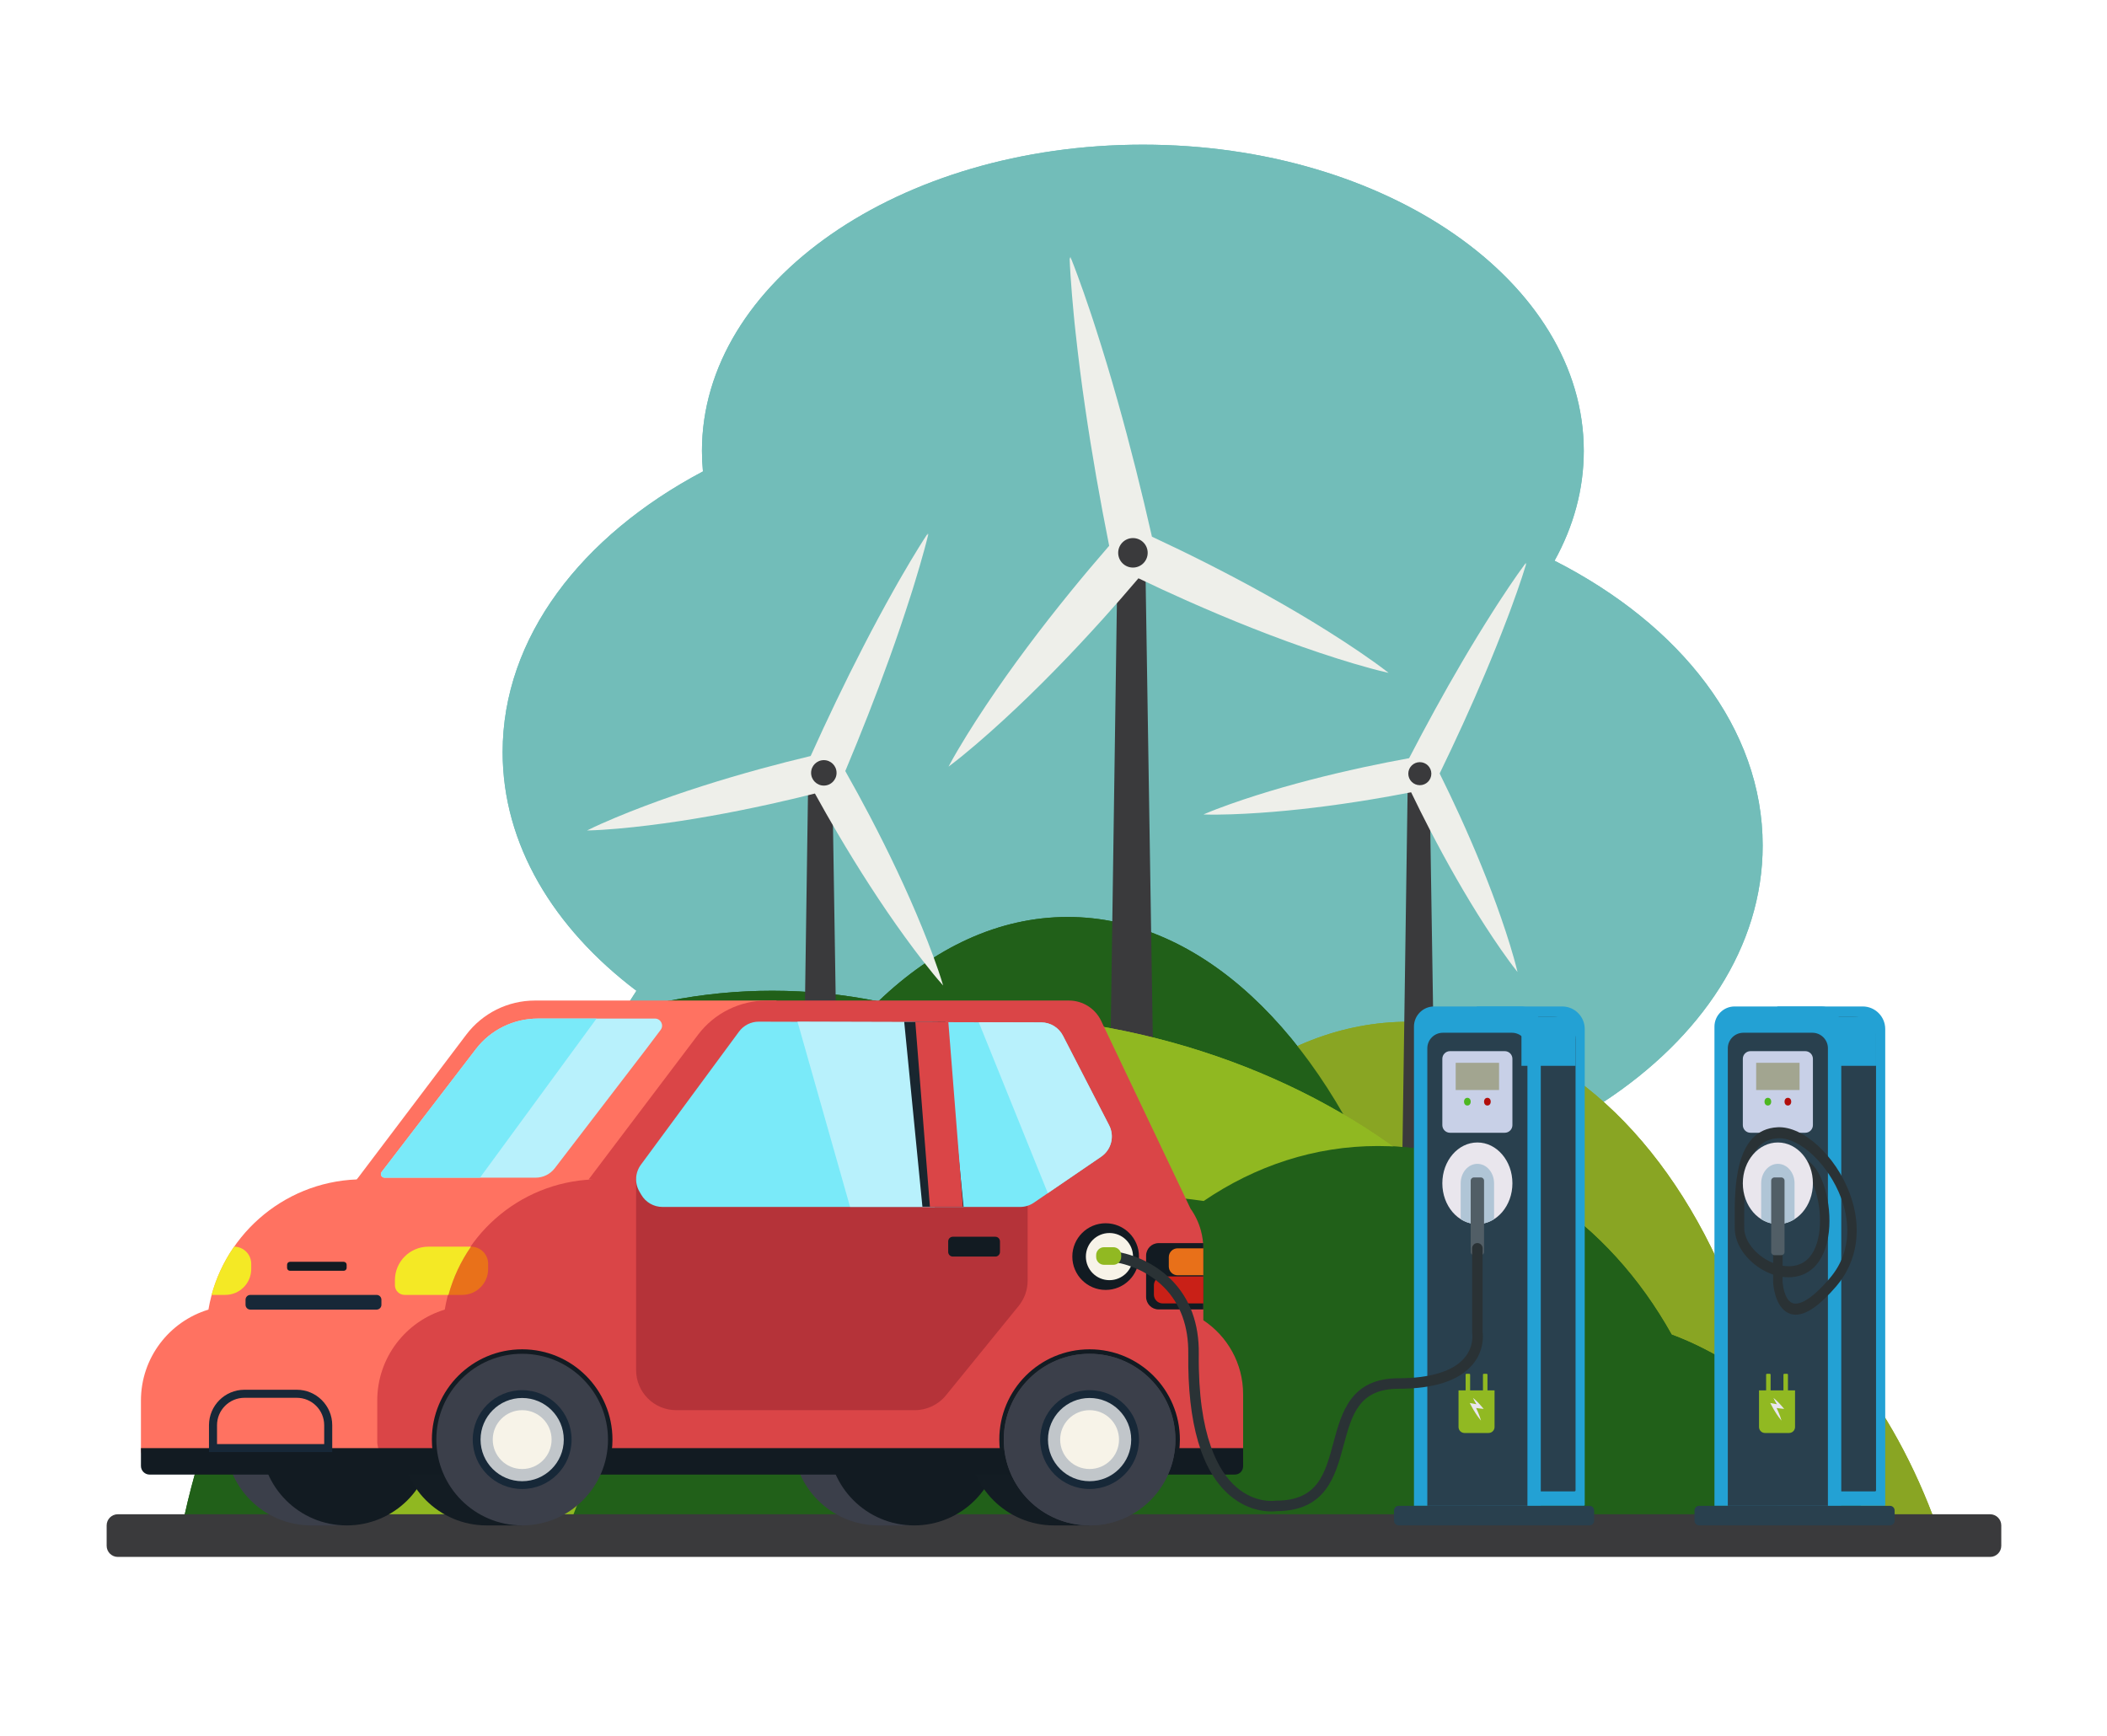 <?xml version="1.0" encoding="utf-8"?>
<!-- Generator: Adobe Illustrator 14.0.0, SVG Export Plug-In . SVG Version: 6.00 Build 43363)  -->
<!DOCTYPE svg PUBLIC "-//W3C//DTD SVG 1.1//EN" "http://www.w3.org/Graphics/SVG/1.1/DTD/svg11.dtd">
<svg version="1.1" xmlns="http://www.w3.org/2000/svg" xmlns:xlink="http://www.w3.org/1999/xlink" x="0px" y="0px" width="2272px"
	 height="1872px" viewBox="0 0 2272 1872" enable-background="new 0 0 2272 1872" xml:space="preserve">
<g id="back">
	<g>
		<rect fill="#FFFFFF" width="2272" height="1873"/>
	</g>
</g>
<g id="_x35_">
	<path fill="#72BDB9" d="M1900.701,911.818c0-126.123-88.35-237.909-224.402-307.138c20.344-36.767,31.501-76.698,31.501-118.44
		c0-182.387-212.862-330.24-475.441-330.24c-262.578,0-475.44,147.854-475.44,330.24c0,7.446,0.361,14.834,1.06,22.158
		C626.715,577.909,542,687.662,542,811.162c0,99.226,54.69,189.576,144.266,257.313c-32.037,48.354-49.912,102.168-49.912,158.886
		c0,210.137,245.249,380.486,547.778,380.486c302.53,0,547.779-170.35,547.779-380.486c0-13.151-0.961-26.146-2.836-38.955
		C1834.753,1119.042,1900.701,1020.781,1900.701,911.818z"/>
	<path fill="#72BDB9" d="M1900.701,911.818c0-126.123-88.35-237.909-224.402-307.138c20.344-36.767,31.501-76.698,31.501-118.44
		c0-182.387-212.862-330.24-475.441-330.24c-262.578,0-475.44,147.854-475.44,330.24c0,7.446,0.361,14.834,1.06,22.158
		C626.715,577.909,542,687.662,542,811.162c0,99.226,54.69,189.576,144.266,257.313c-32.037,48.354-49.912,102.168-49.912,158.886
		c0,210.137,245.249,380.486,547.778,380.486c302.53,0,547.779-170.35,547.779-380.486c0-13.151-0.961-26.146-2.836-38.955
		C1834.753,1119.042,1900.701,1020.781,1900.701,911.818z"/>
	<path fill="#89A523" d="M2084,1634c-49.495-129.986-132.426-229.587-232.033-274.531
		c-71.991-155.335-194.471-257.589-333.465-257.589c-71.801,0-139.192,27.294-197.497,75.087
		c-35.937-6.221-72.917-9.472-110.672-9.472c-295.168,0-543.101,198.317-612.862,466.505H2084z"/>
	<path fill="#216019" d="M1736,1634c-51.176-157.59-136.922-278.342-239.911-332.83c-74.436-188.322-201.073-312.29-344.787-312.29
		c-74.238,0-143.917,33.09-204.202,91.032c-37.156-7.542-75.392-11.483-114.43-11.483C527.48,1068.429,271.13,1308.86,199,1634H1736
		z"/>
	<path fill="#89A523" d="M2084,1634c-49.495-129.986-132.426-229.587-232.033-274.531
		c-71.991-155.335-194.471-257.589-333.465-257.589c-71.801,0-139.192,27.294-197.497,75.087
		c-35.937-6.221-72.917-9.472-110.672-9.472c-295.168,0-543.101,198.317-612.862,466.505H2084z"/>
	<path fill="#216019" d="M1736,1634c-51.176-157.59-136.922-278.342-239.911-332.83c-74.436-188.322-201.073-312.29-344.787-312.29
		c-74.238,0-143.917,33.09-204.202,91.032c-37.156-7.542-75.392-11.483-114.43-11.483C527.48,1068.429,271.13,1308.86,199,1634H1736
		z"/>
</g>
<g id="_x34_">
	<g>
		<polygon fill="#3A3A3C" points="1243.922,1172 1196.838,1172 1205.328,582.81 1234.66,582.81 		"/>
		<g>
			<path fill="#EEEFEA" d="M1465.84,702.902c-10.674-7.242-21.441-14.286-32.311-21.116c-21.716-13.708-43.769-26.703-66.077-39.161
				c-22.292-12.492-44.866-24.388-67.618-35.91c-19.077-9.633-38.316-18.923-57.681-27.952
				c-11.151-49.159-23.368-98.091-37.099-146.7c-7.319-26.089-15.188-52.062-23.513-77.937l-3.133-9.701l-3.24-9.678
				c-2.138-6.457-4.367-12.894-6.622-19.326c-4.531-12.859-9.175-25.694-14.318-38.423c0.033,0.917,0.085,1.829,0.122,2.745
				c-0.339-0.852-0.664-1.706-1.008-2.556c0.49,13.72,1.48,27.333,2.583,40.922c0.563,6.792,1.149,13.58,1.829,20.347l0.984,10.159
				l1.093,10.135c2.942,27.021,6.341,53.946,10.289,80.753c7.271,49.985,16.055,99.648,25.904,149.084
				c-14.002,16.137-27.786,32.46-41.281,49.031c-16.082,19.793-31.849,39.857-47.116,60.349
				c-15.294,20.468-30.138,41.322-44.382,62.689c-7.142,10.667-14.104,21.487-20.9,32.45c-6.776,10.979-13.4,22.09-19.53,33.624
				c10.455-7.83,20.415-16.082,30.224-24.465c9.789-8.399,19.411-16.942,28.854-25.638c18.926-17.358,37.252-35.229,55.127-53.486
				c17.902-18.233,35.306-36.896,52.394-55.828c12.944-14.375,25.662-28.944,38.188-43.679
				c17.443,8.351,34.994,16.473,52.674,24.324c23.319,10.325,46.816,20.275,70.597,29.63c23.763,9.389,47.781,18.24,72.138,26.379
				c12.167,4.093,24.435,7.973,36.797,11.654c12.373,3.658,24.833,7.135,37.57,10.024
				C1487.079,717.614,1476.502,710.167,1465.84,702.902z"/>
			<circle fill="#3A3A3C" cx="1221.653" cy="596.171" r="15.907"/>
		</g>
	</g>
	<g>
		<polygon fill="#3A3A3C" points="905.096,1328 864.455,1328 871.784,819.434 897.101,819.434 		"/>
		<g>
			<path fill="#EEEFEA" d="M1006.268,1030.968c-3.861-10.442-7.889-20.793-12.094-31.044c-8.37-20.525-17.336-40.719-26.75-60.663
				c-9.386-19.96-19.269-39.644-29.465-59.153c-8.563-16.339-17.412-32.519-26.479-48.577
				c16.839-40.119,32.816-80.614,47.569-121.642c7.953-21.995,15.462-44.183,22.602-66.532l2.668-8.385l2.581-8.423
				c1.74-5.607,3.404-11.247,5.048-16.895c3.271-11.304,6.452-22.648,9.228-34.168c-0.437,0.66-0.859,1.327-1.292,1.988
				c0.189-0.768,0.39-1.531,0.575-2.301c-6.542,9.881-12.678,19.938-18.723,30.035c-3.015,5.052-6.009,10.113-8.927,15.207
				l-4.407,7.628l-4.319,7.666c-11.494,20.453-22.62,41.067-33.301,61.875c-19.98,38.752-38.735,78.037-56.628,117.698
				c-17.932,4.305-35.804,8.851-53.598,13.715c-21.228,5.83-42.369,12.006-63.374,18.736c-21.013,6.698-41.903,13.894-62.63,21.75
				c-10.369,3.907-20.688,8.011-30.963,12.3c-10.27,4.31-20.497,8.788-30.59,13.812c11.271-0.251,22.408-1.048,33.503-2.013
				c11.09-0.986,22.134-2.156,33.13-3.524c22.002-2.692,43.841-6.045,65.556-9.896c21.724-3.82,43.311-8.192,64.812-12.912
				c16.305-3.599,32.548-7.448,48.74-11.509c8.059,14.618,16.309,29.13,24.784,43.517c11.195,18.954,22.703,37.734,34.708,56.238
				c11.977,18.52,24.402,36.789,37.422,54.729c6.491,8.979,13.159,17.861,19.993,26.651c6.853,8.778,13.858,17.473,21.354,25.894
				C1013.8,1051.959,1010.109,1041.421,1006.268,1030.968z"/>
			<circle fill="#3A3A3C" cx="888.346" cy="833.467" r="13.73"/>
		</g>
	</g>
	<g>
		<polygon fill="#3A3A3C" points="1548.397,1284 1511.63,1284 1518.261,823.908 1541.165,823.908 		"/>
		<g>
			<path fill="#EEEFEA" d="M1628.219,1018.965c-2.976-9.623-6.104-19.171-9.399-28.638c-6.553-18.952-13.66-37.635-21.185-56.114
				c-7.498-18.492-15.459-36.759-23.71-54.884c-6.933-15.18-14.132-30.231-21.533-45.183
				c17.184-35.414,33.606-71.209,48.948-107.547c8.266-19.479,16.139-39.154,23.687-58.992l2.822-7.443l2.746-7.482
				c1.847-4.979,3.628-9.992,5.391-15.014c3.511-10.051,6.941-20.143,10.015-30.413c-0.428,0.575-0.841,1.156-1.265,1.732
				c0.208-0.684,0.427-1.363,0.633-2.05c-6.395,8.604-12.433,17.388-18.39,26.212c-2.972,4.416-5.925,8.84-8.812,13.298
				l-4.355,6.674l-4.279,6.713c-11.388,17.912-22.451,35.986-33.122,54.258c-19.953,34.025-38.825,68.592-56.938,103.54
				c-16.41,3.007-32.779,6.236-49.092,9.756c-19.462,4.223-38.864,8.764-58.17,13.811c-19.311,5.018-38.535,10.492-57.645,16.571
				c-9.559,3.02-19.083,6.22-28.575,9.589c-9.488,3.389-18.948,6.932-28.313,10.973c10.194,0.327,20.294,0.155,30.364-0.171
				c10.066-0.346,20.101-0.861,30.101-1.556c20.008-1.351,39.9-3.307,59.707-5.719c19.812-2.383,39.526-5.272,59.182-8.479
				c14.906-2.45,29.769-5.128,44.595-8.001c6.562,13.602,13.301,27.116,20.25,40.529c9.182,17.672,18.654,35.203,28.59,52.507
				c9.909,17.318,20.235,34.433,31.115,51.278c5.423,8.431,11.01,16.782,16.752,25.058c5.76,8.267,11.66,16.465,18.018,24.44
				C1633.991,1038.297,1631.176,1028.597,1628.219,1018.965z"/>
			<circle fill="#3A3A3C" cx="1531.008" cy="834.342" r="12.422"/>
		</g>
	</g>
</g>
<g id="_x33_">
	<path fill="#90B821" d="M1741.643,1667c-0.332-316.505-315.279-573-703.744-573c-388.464,0-703.412,256.495-703.744,573H1741.643z"
		/>
	<path fill="#216019" d="M2023,1656c-47.031-102.627-125.834-181.264-220.482-216.748
		c-68.407-122.641-184.789-203.372-316.865-203.372c-68.227,0-132.263,21.549-187.666,59.282
		c-34.146-4.911-69.286-7.478-105.162-7.478c-280.475,0-516.064,156.575-582.354,368.315H2023z"/>
	<path fill="#90B821" d="M1741.643,1667c-0.332-316.505-315.279-573-703.744-573c-388.464,0-703.412,256.495-703.744,573H1741.643z"
		/>
	<path fill="#216019" d="M2023,1656c-47.031-102.627-125.834-181.264-220.482-216.748
		c-68.407-122.641-184.789-203.372-316.865-203.372c-68.227,0-132.263,21.549-187.666,59.282
		c-34.146-4.911-69.286-7.478-105.162-7.478c-280.475,0-516.064,156.575-582.354,368.315H2023z"/>
</g>
<g id="_x32_">
	<path fill="#3A3A3C" d="M2146,1679H127c-6.6,0-12-5.4-12-12v-22c0-6.6,5.4-12,12-12h2019c6.6,0,12,5.4,12,12v22
		C2158,1673.6,2152.6,1679,2146,1679z"/>
	<g>
		<g>
			<g>
				<g>
					<path fill="#3B3F4A" d="M1040.038,1552.479c0-37.473-22.282-69.72-54.309-84.277v-8.276h-38.245
						c-51.116,0-92.554,41.438-92.554,92.554s41.438,92.554,92.554,92.554h38.245v-8.276
						C1017.755,1622.198,1040.038,1589.951,1040.038,1552.479z"/>
				</g>
				<g>
					<circle fill="#121B22" cx="985.729" cy="1552.479" r="92.554"/>
				</g>
				<g>
					<circle fill="#121B22" cx="985.729" cy="1552.479" r="53.289"/>
				</g>
				<g>
					<circle fill="#121B22" cx="985.729" cy="1552.479" r="44.875"/>
				</g>
				<g>
					<circle fill="#121B22" cx="985.729" cy="1552.479" r="31.731"/>
				</g>
			</g>
		</g>
		<g>
			<g>
				<g>
					<path fill="#3B3F4A" d="M428.18,1552.479c0-37.473-22.283-69.72-54.309-84.277v-8.276h-38.246
						c-51.116,0-92.554,41.438-92.554,92.554s41.438,92.554,92.554,92.554h38.246v-8.276
						C405.897,1622.198,428.18,1589.951,428.18,1552.479z"/>
				</g>
				<g>
					<circle fill="#121B22" cx="373.871" cy="1552.479" r="92.554"/>
				</g>
				<g>
					<circle fill="#121B22" cx="373.872" cy="1552.479" r="53.289"/>
				</g>
				<g>
					<circle fill="#121B22" cx="373.872" cy="1552.479" r="44.875"/>
				</g>
				<g>
					<circle fill="#121B22" cx="373.871" cy="1552.479" r="31.731"/>
				</g>
			</g>
		</g>
		<g>
			<rect x="460.237" y="1445.394" fill="#121B22" width="211.115" height="130.545"/>
			<rect x="1069.359" y="1445.394" fill="#121B22" width="211.115" height="130.545"/>
		</g>
		<path fill="#FF7261" d="M837.332,1079H576.776c-29.081,0-56.48,13.634-74.019,36.83l-117.996,156.068
			c-80.664,3.111-146.824,62.735-160.012,140.405c-42.111,12.741-72.775,51.835-72.775,98.104v53.16
			c0,7.394,5.993,13.387,13.387,13.387h304.815v-136.153h177.881l4.166-168.988l175.929-0.057L837.332,1079z"/>
		<g>
			<path fill="#131C23" d="M1229.225,1552.479c0-37.473-22.282-69.72-54.309-84.277v-8.276h-38.245
				c-51.116,0-92.554,41.438-92.554,92.554s41.438,92.554,92.554,92.554h38.245v-8.276
				C1206.942,1622.198,1229.225,1589.951,1229.225,1552.479z"/>
		</g>
		<g>
			<path fill="#131C23" d="M617.368,1552.479c0-37.473-22.283-69.72-54.309-84.277v-8.276h-38.246
				c-51.116,0-92.554,41.438-92.554,92.554s41.438,92.554,92.554,92.554h38.246v-8.276
				C595.085,1622.198,617.368,1589.951,617.368,1552.479z"/>
		</g>
		<path fill="#DA4547" d="M1297.567,1423.768v-77.05c0-6.888-0.948-13.552-2.688-19.888h0.017l-0.04-0.082
			c-2.349-8.514-6.158-16.416-11.147-23.428l-96.45-202.693c-6.453-13.232-19.887-21.627-34.608-21.627h-100.119h-20.227H914.433
			h-12.238h-30.26h-45.188c-29.081,0-56.48,13.633-74.018,36.83l-117.997,156.068l4.908-0.003
			c-80.693,3.083-146.884,62.718-160.076,140.408c-42.11,12.741-72.775,51.835-72.775,98.104v44.365
			c0,12.251,9.931,22.182,22.182,22.182h39.83c-2.025-7.82-3.106-16.022-3.106-24.477c0-53.773,43.592-97.365,97.365-97.365
			c53.773,0,97.365,43.592,97.365,97.365c0,8.454-1.081,16.656-3.106,24.477h67.672h307.314h48.354
			c-2.025-7.82-3.106-16.022-3.106-24.477c0-53.773,43.592-97.365,97.365-97.365c53.772,0,97.364,43.592,97.364,97.365
			c0,8.454-1.081,16.656-3.106,24.477h71.284v-73.431C1340.459,1470.207,1323.408,1440.885,1297.567,1423.768z"/>
		<path fill="#B53339" d="M685.924,1270.021v207.508c0,23.869,19.349,43.218,43.218,43.218h257.319
			c13.007,0,25.322-5.858,33.529-15.949l78.436-96.445c6.268-7.706,9.688-17.335,9.688-27.269v-111.063H685.924z"/>
		<path fill="#121B22" d="M1331.563,1590.217H161.307c-5.154,0-9.333-4.179-9.333-9.334v-19.223h1188.485v19.659
			C1340.459,1586.233,1336.477,1590.217,1331.563,1590.217z"/>
		<g>
			<circle fill="#3B3F4A" cx="563.059" cy="1552.479" r="92.554"/>
			<circle fill="#172838" cx="563.059" cy="1552.479" r="53.289"/>
			<circle fill="#C1C6CA" cx="563.059" cy="1552.479" r="44.875"/>
			<circle fill="#F7F3E8" cx="563.059" cy="1552.479" r="31.731"/>
		</g>
		<g>
			<circle fill="#3B3F4A" cx="1174.917" cy="1552.479" r="92.554"/>
			<circle fill="#172838" cx="1174.917" cy="1552.479" r="53.289"/>
			<circle fill="#C1C6CA" cx="1174.917" cy="1552.479" r="44.875"/>
			<circle fill="#F7F3E8" cx="1174.917" cy="1552.479" r="31.731"/>
		</g>
		<g>
			<circle fill="#3B3F4A" cx="1174.917" cy="1552.479" r="92.554"/>
			<circle fill="#172838" cx="1174.917" cy="1552.479" r="53.289"/>
			<circle fill="#C1C6CA" cx="1174.917" cy="1552.479" r="44.875"/>
			<circle fill="#F7F3E8" cx="1174.917" cy="1552.479" r="31.731"/>
		</g>
		<g>
			<path fill="#172838" d="M358.251,1565.997H225.349v-29.044c0-21.075,17.147-38.222,38.223-38.222h56.457
				c21.075,0,38.223,17.146,38.223,38.222V1565.997z M234.022,1557.323h115.555v-20.37c0-16.293-13.256-29.548-29.549-29.548
				h-56.457c-16.293,0-29.549,13.255-29.549,29.548V1557.323z"/>
		</g>
		<path fill="#E9711A" d="M498.453,1396.439c15.419,0,27.919-12.5,27.919-27.919v-5.586c0-10.222-8.287-18.509-18.509-18.509l0,0
			c-10.864,15.624-19.158,33.16-24.273,52.014H498.453z"/>
		<path fill="#F4E925" d="M461.963,1344.426c-19.941,0-36.107,16.166-36.107,36.107v5.473c0,5.763,4.671,10.434,10.434,10.434h47.3
			c5.115-18.854,13.409-36.39,24.273-52.014H461.963z"/>
		<path fill="#F4E925" d="M242.974,1396.439c15.419,0,27.919-12.5,27.919-27.919v-5.586c0-10.222-8.287-18.509-18.509-18.509l0,0
			c-10.864,15.624-19.158,33.16-24.273,52.014H242.974z"/>
		<path fill="#B8F1FC" d="M712.378,1110.649c3.785-5.018,0.205-12.201-6.08-12.201H580.056c-26.242,0-50.966,12.126-66.792,32.759
			l-101.726,132.622c-1.942,2.532-0.137,6.192,3.055,6.192h162.996c8.083,0,15.707-3.76,20.626-10.174l97.919-127.66
			L712.378,1110.649z"/>
		<path fill="#7AEAF9" d="M689.505,1285.016l1.998,3.437c4.73,8.135,13.43,13.139,22.839,13.139h385.609
			c5.318,0,10.512-1.604,14.903-4.604l72.521-49.541c11.008-7.521,14.688-22.063,8.583-33.915l-49.768-96.604
			c-4.519-8.771-13.547-14.293-23.413-14.319l-304.558-0.84c-8.419-0.023-16.345,3.968-21.34,10.745L691.076,1256.06
			C684.829,1264.536,684.211,1275.913,689.505,1285.016z"/>
		<g>
			<polygon fill="#B8F1FC" points="1011.32,1102.241 859.964,1101.824 916.639,1301.533 1007.881,1301.533 			"/>
			<path fill="#B8F1FC" d="M1195.958,1213.473l-49.768-96.604c-4.519-8.771-13.547-14.293-23.413-14.32l-67.393-0.186
				l74.472,184.317l57.519-39.293C1198.383,1239.867,1202.063,1225.324,1195.958,1213.473z"/>
		</g>
		<polygon fill="#19262F" points="994.648,1301.358 1039.018,1301.358 1019.401,1102.115 975.021,1101.999 		"/>
		<polygon fill="#DA4547" points="1002.741,1301.358 1038.354,1301.358 1022.609,1102.115 986.986,1101.999 		"/>
		<path fill="#7AEAF9" d="M643.236,1098.448h-63.181c-26.242,0-50.966,12.126-66.792,32.759l-101.726,132.622
			c-1.942,2.533-0.137,6.192,3.055,6.192H517.6L643.236,1098.448z"/>
		<path fill="#121B22" d="M1073.283,1355.111h-45.838c-2.762,0-5-2.238-5-5v-11.395c0-2.761,2.238-5,5-5h45.838c2.761,0,5,2.239,5,5
			v11.395C1078.283,1352.873,1076.044,1355.111,1073.283,1355.111z"/>
		<path fill="#121B22" d="M1249.354,1412.12h48.213v-71.519h-48.213c-7.456,0-13.5,6.044-13.5,13.5v44.519
			C1235.854,1406.076,1241.898,1412.12,1249.354,1412.12z"/>
		<path fill="#C92017" d="M1253.769,1405.619h43.799v-29.067h-43.799c-5.247,0-9.5,4.254-9.5,9.5v10.067
			C1244.269,1401.365,1248.521,1405.619,1253.769,1405.619z"/>
		<path fill="#E87019" d="M1269.831,1375.277h27.736v-29.066h-27.736c-5.246,0-9.5,4.253-9.5,9.5v10.066
			C1260.331,1371.024,1264.585,1375.277,1269.831,1375.277z"/>
		<path fill="#121B22" d="M370.635,1370.433h-57.919c-1.749,0-3.167-1.417-3.167-3.166v-3.356c0-1.748,1.417-3.166,3.167-3.166
			h57.919c1.749,0,3.167,1.418,3.167,3.166v3.356C373.802,1369.016,372.384,1370.433,370.635,1370.433z"/>
		<path fill="#172838" d="M406.098,1396.439H269.958c-2.864,0-5.185,2.322-5.185,5.186v5.494c0,2.863,2.321,5.185,5.185,5.185
			h136.139c2.863,0,5.185-2.321,5.185-5.185v-5.494C411.283,1398.762,408.961,1396.439,406.098,1396.439z"/>
		<circle fill="#121B22" cx="1192.249" cy="1355.129" r="35.957"/>
		<circle fill="#F7F3E8" cx="1196.328" cy="1355.129" r="25.425"/>
	</g>
</g>
<g id="_x31_">
	<g>
		<g>
			<path fill="#23A1D4" d="M2031.898,1623.909h-114.747c-0.529,0-0.959-0.429-0.959-0.958v-536.612c0-0.529,0.43-0.958,0.959-0.958
				h91.385c13.432,0,24.32,10.889,24.32,24.32v513.25C2032.856,1623.48,2032.428,1623.909,2031.898,1623.909z"/>
			<path fill="#29404E" d="M2021.84,1608.313h-114.422c-0.619,0-1.121-0.502-1.121-1.121v-509.789c0-0.619,0.502-1.121,1.121-1.121
				h91.061c13.521,0,24.482,10.962,24.482,24.483v486.427C2022.961,1607.812,2022.459,1608.313,2021.84,1608.313z"/>
			<path fill="#23A1D4" d="M2002.621,1096.282h-37.992v53.129h58.332v-32.79C2022.961,1105.389,2013.854,1096.282,2002.621,1096.282
				z"/>
			<path fill="#23A1D4" d="M1848.721,1623.909h136.743v-516.778c0-12.012-9.737-21.75-21.75-21.75h-93.243
				c-12.012,0-21.75,9.738-21.75,21.75V1623.909z"/>
			<path fill="#29404E" d="M1863.114,1623.909h107.955v-493.382c0-9.28-7.522-16.803-16.802-16.803h-74.351
				c-9.279,0-16.803,7.522-16.803,16.803V1623.909z"/>
			<path fill="#C8D0E7" d="M1887.559,1221.585h59.068c4.556,0,8.25-3.694,8.25-8.25v-71.509c0-4.557-3.694-8.25-8.25-8.25h-59.068
				c-4.557,0-8.25,3.693-8.25,8.25v71.509C1879.309,1217.891,1883.002,1221.585,1887.559,1221.585z"/>
			<rect x="1893.702" y="1146.148" fill="#A2A590" width="46.78" height="29.336"/>
			<g>
				<ellipse fill="#B10D0B" cx="1927.888" cy="1188.058" rx="3.599" ry="4.19"/>
				<ellipse fill="#4CB720" cx="1906.297" cy="1188.058" rx="3.599" ry="4.19"/>
			</g>
			<g>
				<g>
					<g>
						<g>
							<path fill="#91B922" d="M1905.219,1512.757h3.249c0.445,0,0.807-0.36,0.807-0.806v-29.606c0-0.445-0.361-0.806-0.807-0.806
								h-3.249c-0.445,0-0.807,0.36-0.807,0.806v29.606C1904.412,1512.396,1904.773,1512.757,1905.219,1512.757z"/>
						</g>
						<g>
							<path fill="#91B922" d="M1923.917,1512.757h3.25c0.445,0,0.806-0.36,0.806-0.806v-29.606c0-0.445-0.36-0.806-0.806-0.806
								h-3.25c-0.444,0-0.806,0.36-0.806,0.806v29.606C1923.111,1512.396,1923.473,1512.757,1923.917,1512.757z"/>
						</g>
						<g>
							<path fill="#91B922" d="M1903.211,1545.353h25.964c3.557,0,6.439-2.884,6.439-6.44v-39.539h-38.844v39.539
								C1896.771,1542.469,1899.654,1545.353,1903.211,1545.353z"/>
						</g>
					</g>
				</g>
				<g>
					<g>
						<path fill="#E9E6ED" d="M1912.351,1507.53c0.883,1.97,1.901,3.797,2.951,5.593c0.527,0.895,1.07,1.773,1.621,2.644
							c0.557,0.864,1.116,1.725,1.693,2.567l1.405-2.985c-0.61-0.173-1.225-0.32-1.837-0.476c-0.612-0.16-1.229-0.291-1.844-0.434
							c-0.614-0.146-1.232-0.268-1.85-0.395c-0.616-0.132-1.234-0.248-1.854-0.358l-3.767-0.669l1.998,3.736
							c0.363,0.679,0.733,1.352,1.115,2.017c0.373,0.67,0.759,1.332,1.149,1.99c0.774,1.321,1.585,2.616,2.413,3.898
							c0.835,1.278,1.697,2.536,2.598,3.767c0.904,1.228,1.834,2.438,2.86,3.578c-0.416-1.58-0.929-3.089-1.467-4.58
							c-0.542-1.488-1.121-2.951-1.729-4.392c-0.614-1.437-1.246-2.86-1.913-4.259c-0.33-0.702-0.666-1.399-1.014-2.089
							c-0.34-0.694-0.69-1.382-1.049-2.063l-1.769,3.067c0.616,0.13,1.234,0.254,1.854,0.361c0.619,0.112,1.237,0.231,1.859,0.325
							c0.621,0.098,1.241,0.206,1.865,0.286c0.623,0.085,1.244,0.178,1.87,0.244l4.413,0.471l-3.008-3.456
							c-0.658-0.757-1.335-1.495-2.015-2.23c-0.685-0.729-1.379-1.45-2.087-2.155
							C1915.394,1510.131,1913.939,1508.76,1912.351,1507.53z"/>
					</g>
				</g>
			</g>
			<g>
				<path fill="#2A3235" d="M1936.369,1417.778c11.683,0,26.077-10.115,43.705-30.644c23.05-26.846,28.314-63.408,14.44-100.312
					c-15.237-40.527-50.084-72.53-77.626-71.173c-46.967,2.188-46.54,66.896-46.312,101.659c0.018,2.441,0.031,4.769,0.031,6.952
					c0,21.294,17.191,39.117,34.229,47.335c2.39,1.154,4.779,2.135,7.154,2.942l0.011,8.777c0.06,1.068,1.623,26.229,16.792,32.889
					C1931.183,1417.252,1933.705,1417.778,1936.369,1417.778z M1918.562,1227.49c23.174,0,53.385,28.925,66.608,64.1
					c7.109,18.912,14.966,55.38-12.31,87.143c-23.938,27.881-35.632,28.479-40.468,26.356c-8.513-3.738-10.064-20.639-10.199-22.393
					v-5.712c14.248,1.965,27.335-2.474,36.29-12.899c17.787-20.717,17.204-60.528,7.621-87.471
					c-6.203-17.44-15.542-27.443-25.622-27.443v11.881c5.581,0,11.787,7.705,16.198,20.109c8.435,23.713,8.716,58.071-5.411,74.521
					c-7.813,9.1-18.757,11.009-29.076,9.28v-28.129h-10.202v25.225c-1.11-0.447-2.198-0.929-3.252-1.437
					c-16.444-7.934-27.929-22.886-27.929-36.36c0-2.213-0.016-4.568-0.032-7.042c-0.295-44.514,2.282-88.104,36.518-89.701
					C1917.714,1227.5,1918.138,1227.49,1918.562,1227.49z"/>
			</g>
			<ellipse fill="#E9E6ED" cx="1917.093" cy="1276.066" rx="37.784" ry="44.004"/>
			<path fill="#B0C5D6" d="M1917.092,1255.111c9.938,0,17.993,9.382,17.993,20.955v38.703c-5.35,3.38-11.479,5.301-17.993,5.301
				c-6.514,0-12.643-1.921-17.992-5.301v-38.703C1899.1,1264.493,1907.155,1255.111,1917.092,1255.111z"/>
			<path fill="#515E66" d="M1913.33,1353.598h7.524c1.897,0,3.435-1.538,3.435-3.435v-76.948c0-1.897-1.537-3.436-3.435-3.436
				h-7.524c-1.896,0-3.435,1.538-3.435,3.436v76.948C1909.896,1352.06,1911.434,1353.598,1913.33,1353.598z"/>
			<path fill="#29404E" d="M2037.972,1644.983h-205.773c-2.777,0-5.028-2.251-5.028-5.028v-11.018c0-2.777,2.251-5.028,5.028-5.028
				h205.773c2.776,0,5.028,2.251,5.028,5.028v11.018C2043,1642.732,2040.749,1644.983,2037.972,1644.983z"/>
		</g>
		<g>
			<g>
				<path fill="#23A1D4" d="M1707.874,1623.909h-114.747c-0.529,0-0.959-0.429-0.959-0.958v-536.612c0-0.529,0.43-0.958,0.959-0.958
					h91.385c13.432,0,24.32,10.889,24.32,24.32v513.25C1708.832,1623.48,1708.403,1623.909,1707.874,1623.909z"/>
				<path fill="#29404E" d="M1697.815,1608.313h-114.422c-0.619,0-1.121-0.502-1.121-1.121v-509.789
					c0-0.619,0.502-1.121,1.121-1.121h91.061c13.521,0,24.482,10.962,24.482,24.483v486.427
					C1698.937,1607.812,1698.435,1608.313,1697.815,1608.313z"/>
				<path fill="#23A1D4" d="M1524.696,1623.909h136.743v-516.778c0-12.012-9.738-21.75-21.75-21.75h-93.243
					c-12.012,0-21.75,9.738-21.75,21.75V1623.909z"/>
				<path fill="#29404E" d="M1539.091,1623.909h107.954v-493.382c0-9.28-7.522-16.803-16.802-16.803h-74.351
					c-9.279,0-16.802,7.522-16.802,16.803V1623.909z"/>
				<path fill="#C8D0E7" d="M1563.533,1221.585h59.069c4.556,0,8.25-3.694,8.25-8.25v-71.509c0-4.557-3.694-8.25-8.25-8.25h-59.069
					c-4.556,0-8.25,3.693-8.25,8.25v71.509C1555.283,1217.891,1558.978,1221.585,1563.533,1221.585z"/>
				<g>
					<g>
						<g>
							<g>
								<path fill="#91B922" d="M1581.194,1512.757h3.249c0.445,0,0.807-0.36,0.807-0.806v-29.606c0-0.445-0.361-0.806-0.807-0.806
									h-3.249c-0.445,0-0.807,0.36-0.807,0.806v29.606C1580.388,1512.396,1580.749,1512.757,1581.194,1512.757z"/>
							</g>
							<g>
								<path fill="#91B922" d="M1599.893,1512.757h3.25c0.445,0,0.807-0.36,0.807-0.806v-29.606c0-0.445-0.361-0.806-0.807-0.806
									h-3.25c-0.444,0-0.806,0.36-0.806,0.806v29.606C1599.087,1512.396,1599.448,1512.757,1599.893,1512.757z"/>
							</g>
							<g>
								<path fill="#91B922" d="M1579.187,1545.353h25.964c3.557,0,6.439-2.884,6.439-6.44v-39.539h-38.844v39.539
									C1572.746,1542.469,1575.63,1545.353,1579.187,1545.353z"/>
							</g>
						</g>
					</g>
					<g>
						<g>
							<path fill="#E9E6ED" d="M1588.326,1507.53c0.884,1.97,1.902,3.797,2.951,5.593c0.527,0.895,1.07,1.773,1.621,2.644
								c0.557,0.864,1.116,1.725,1.693,2.567l1.406-2.985c-0.611-0.173-1.225-0.32-1.838-0.476c-0.612-0.16-1.229-0.291-1.844-0.434
								c-0.614-0.146-1.232-0.268-1.849-0.395c-0.616-0.132-1.235-0.248-1.854-0.358l-3.768-0.669l1.998,3.736
								c0.363,0.679,0.734,1.352,1.115,2.017c0.373,0.67,0.759,1.332,1.149,1.99c0.774,1.321,1.585,2.616,2.413,3.898
								c0.835,1.278,1.698,2.536,2.598,3.767c0.904,1.228,1.834,2.438,2.86,3.578c-0.416-1.58-0.929-3.089-1.467-4.58
								c-0.542-1.488-1.121-2.951-1.729-4.392c-0.614-1.437-1.245-2.86-1.913-4.259c-0.33-0.702-0.666-1.399-1.014-2.089
								c-0.34-0.694-0.69-1.382-1.049-2.063l-1.769,3.067c0.616,0.13,1.234,0.254,1.854,0.361c0.618,0.112,1.236,0.231,1.858,0.325
								c0.621,0.098,1.241,0.206,1.865,0.286c0.623,0.085,1.245,0.178,1.87,0.244l4.413,0.471l-3.007-3.456
								c-0.659-0.757-1.336-1.495-2.016-2.23c-0.685-0.729-1.379-1.45-2.086-2.155
								C1591.369,1510.131,1589.916,1508.76,1588.326,1507.53z"/>
						</g>
					</g>
				</g>
				<ellipse fill="#E9E6ED" cx="1593.068" cy="1276.066" rx="37.785" ry="44.004"/>
				<path fill="#B0C5D6" d="M1593.068,1255.111c9.937,0,17.992,9.382,17.992,20.955v38.703c-5.35,3.38-11.479,5.301-17.992,5.301
					c-6.515,0-12.644-1.921-17.993-5.301v-38.703C1575.075,1264.493,1583.131,1255.111,1593.068,1255.111z"/>
				<path fill="#29404E" d="M1713.947,1644.983h-205.773c-2.777,0-5.028-2.251-5.028-5.028v-11.018c0-2.777,2.251-5.028,5.028-5.028
					h205.773c2.777,0,5.028,2.251,5.028,5.028v11.018C1718.976,1642.732,1716.725,1644.983,1713.947,1644.983z"/>
				<path fill="#515E66" d="M1589.306,1353.598h7.524c1.897,0,3.436-1.538,3.436-3.435v-76.948c0-1.897-1.538-3.436-3.436-3.436
					h-7.524c-1.897,0-3.435,1.538-3.435,3.436v76.948C1585.871,1352.06,1587.408,1353.598,1589.306,1353.598z"/>
				<g>
					<path fill="#2A3235" d="M1370.877,1629.981c-9.132,0.001-27.214-2.243-44.912-17.447
						c-30.5-26.202-45.517-77.545-44.634-152.601c0.349-29.639-8.448-53.747-26.146-71.653
						c-22.274-22.538-50.91-27.611-59.186-27.611c-3.131,0-5.669-2.538-5.669-5.669s2.538-5.669,5.669-5.669
						c14.726,0,44.787,8.25,67.251,30.979c19.906,20.143,29.804,46.977,29.418,79.757c-1.049,89.118,21.546,127.425,40.685,143.867
						c20.606,17.703,41.515,14.505,41.727,14.473l0.457-0.075H1376c45.034,0,52.83-28.997,61.857-62.572
						c8.749-32.543,18.665-69.428,70.143-69.428c34.536,0,59.185-7.651,71.28-22.126c10.519-12.589,8.233-26.063,8.209-26.197
						l-0.09-0.5v-91.297c0-3.131,2.538-5.669,5.669-5.669s5.669,2.538,5.669,5.669v90.367c0.456,3.334,1.91,19.739-10.756,34.896
						c-14.524,17.382-41.434,26.194-79.981,26.194c-42.784,0-50.389,28.284-59.193,61.033
						c-8.921,33.182-19.029,70.778-72.404,70.967C1375.515,1629.784,1373.59,1629.981,1370.877,1629.981z"/>
				</g>
			</g>
			<path fill="#23A1D4" d="M1682.109,1096.282h-41.505v53.129h58.332v-36.302
				C1698.937,1103.816,1691.402,1096.282,1682.109,1096.282z"/>
			<rect x="1569.678" y="1146.148" fill="#A2A590" width="46.78" height="29.336"/>
			<g>
				<ellipse fill="#B10D0B" cx="1603.864" cy="1188.058" rx="3.598" ry="4.19"/>
				<ellipse fill="#4CB720" cx="1582.272" cy="1188.058" rx="3.599" ry="4.19"/>
			</g>
		</g>
	</g>
	<path fill="#91B922" d="M1200.5,1364h-10c-4.675,0-8.5-3.825-8.5-8.5v-2c0-4.675,3.825-8.5,8.5-8.5h10c4.675,0,8.5,3.825,8.5,8.5v2
		C1209,1360.175,1205.175,1364,1200.5,1364z"/>
</g>
</svg>
